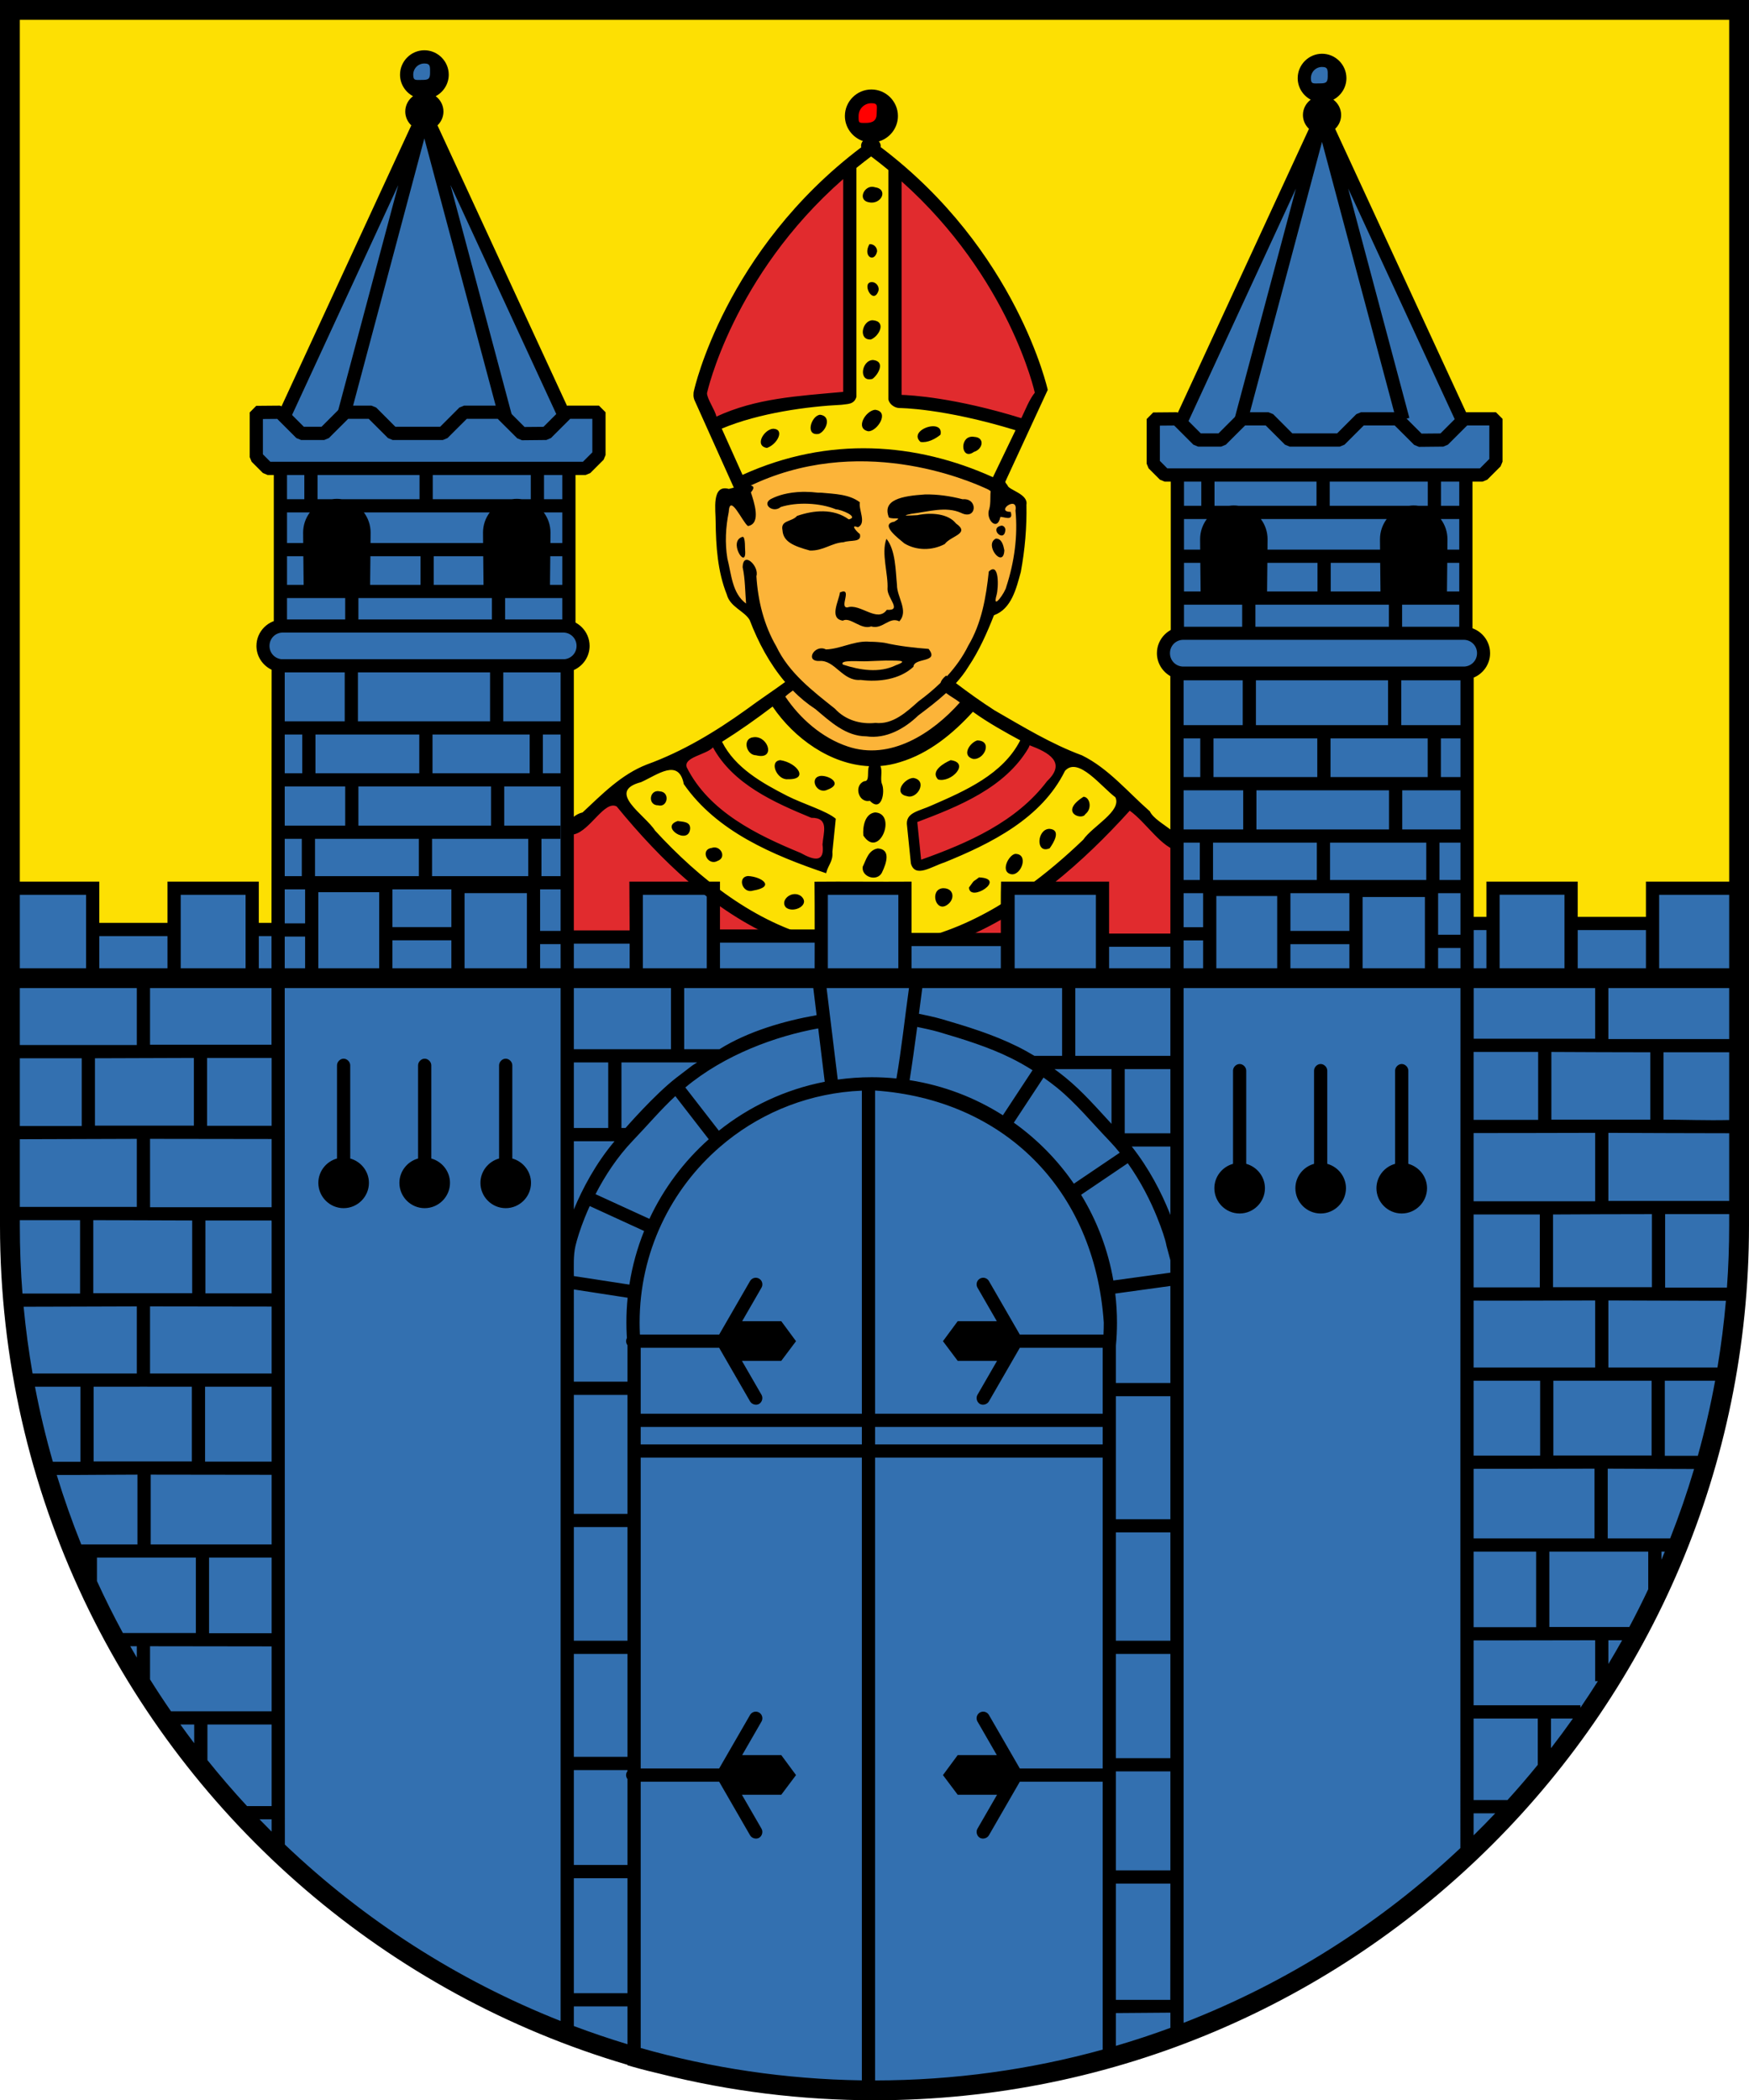 <?xml version="1.0" encoding="UTF-8" standalone="no"?>
<!-- Created with Inkscape (http://www.inkscape.org/) -->

<svg
   xmlns:dc="http://purl.org/dc/elements/1.1/"
   xmlns:cc="http://creativecommons.org/ns#"
   xmlns:rdf="http://www.w3.org/1999/02/22-rdf-syntax-ns#"
   xmlns:svg="http://www.w3.org/2000/svg"
   xmlns="http://www.w3.org/2000/svg"
   xmlns:sodipodi="http://sodipodi.sourceforge.net/DTD/sodipodi-0.dtd"
   xmlns:inkscape="http://www.inkscape.org/namespaces/inkscape"
   width="1323.562"
   height="1589"
   id="svg2"
   version="1.1"
   inkscape:version="0.48.3.1 r9886"
   sodipodi:docname="Wappen_Stolpen.svg">
  <defs
     id="defs4" />
  <sodipodi:namedview
     id="base"
     pagecolor="#ffffff"
     bordercolor="#666666"
     borderopacity="1.0"
     inkscape:pageopacity="0.0"
     inkscape:pageshadow="2"
     inkscape:zoom="0.21507171"
     inkscape:cx="-419.67711"
     inkscape:cy="885.92686"
     inkscape:document-units="px"
     inkscape:current-layer="layer5"
     showgrid="false"
     showborder="true"
     fit-margin-top="0"
     fit-margin-left="0"
     fit-margin-right="0"
     fit-margin-bottom="0"
     showguides="true"
     inkscape:guide-bbox="true"
     inkscape:window-width="1400"
     inkscape:window-height="966"
     inkscape:window-x="-8"
     inkscape:window-y="-8"
     inkscape:window-maximized="1" />
  <g
     inkscape:groupmode="layer"
     id="layer5"
     inkscape:label="Color"
     style="display:inline"
     transform="translate(-43,-35.062)">
    <path
       style="font-size:medium;font-style:normal;font-variant:normal;font-weight:normal;font-stretch:normal;text-indent:0;text-align:start;text-decoration:none;line-height:normal;letter-spacing:normal;word-spacing:normal;text-transform:none;direction:ltr;block-progression:tb;writing-mode:lr-tb;text-anchor:start;baseline-shift:baseline;color:#000000;fill:#3370b0;fill-opacity:1;fill-rule:nonzero;stroke:none;stroke-width:13.814;marker:none;visibility:visible;display:inline;overflow:visible;enable-background:accumulate;font-family:Sans;-inkscape-font-specification:Sans"
       d="m 363.381,78.459 c -17.066,0.384 -14.64,23.675 -0.452,23.887 14.023,0.209 17.518,-24.271 0.452,-23.887 z M 1043.75,80.25 c -15.553,4.492 -17.06,26.865 -1.733,25.316 13.382,-1.352 22.513,-18.209 1.733,-25.316 z m -0.219,47.086 -103.517,222.778 c -0.192,0.413 -18.135,-5.165 -21.618,4.715 -3.583,10.165 -5.324,23.548 1.345,33.882 1.987,3.079 12.576,9.22 14.168,11.491 7.434,43.128 -7.813,73.034 4.56,116.236 -25.879,5.28 -3.246,39.157 -1.235,31.224 l -3.917,195.245 -53.539,3.747 -2.523,-37.456 -68.632,-2.414 -1.352,38.498 -78.147,1.406 -1.079,-37.804 -64.765,0.741 0.816,32.881 -80.285,1.588 -3.531,-36.553 -56.212,0.277 0.914,36.148 -54.202,-0.06 1.136,-203.38 c 3.045,0.088 15.67,-11.636 12.111,-20.731 -3.115,-4.344 -6.714,-4.612 -8.074,-8.262 -2.382,-6.393 -2.392,-13.04 -1.157,-24.562 l 0.197,-93.09 c 0.013,-6.126 6.187,-4.457 8.755,-3.632 25.406,-7.03 13.013,-58.508 -14.058,-42.219 C 445.034,315.012 366.601,120.076 366.601,120.076 c 0,0 -70.832,152.999 -109.413,228.174 -28.11,-14.201 -26.177,30.654 -13.354,41.183 11.43,0.966 12.744,-0.922 10.104,10.398 -4.379,30.612 7.427,65.389 0,92.562 5.767,11.965 -2.886,15.468 -8.308,20.763 -4.646,4.538 -6.432,10.685 -0.224,21.312 6.517,0.279 8.661,1.947 8.926,4.569 l -0.835,200.211 -19.217,0.782 -1.078,-34.125 L 176.543,704.546 172.868,737 116.747,737.936 113.625,710.767 54.612,707.581 c -9.601,157.031 -16.831,312.294 40.05,476.706 81.957,232.183 302.858,409.569 549.716,428.173 277.688,28.11 554.56,-147.326 663.149,-401.765 50.302,-104.915 59.429,-221.849 55.598,-336.255 l -5.768,-167.984 -63.597,1.348 -1.97,26.994 -58.004,-1.455 -3.882,-25.997 -56.517,0.044 0.46,26.675 -22.472,-3.415 3.78,-183.882 c 38.895,-15.989 -5.607,-32.787 -2.19,-30.515 l 1.274,-121.279 c 19.254,-3.329 25.282,-28.273 15.956,-38.827 -3.78,-4.278 -11.455,-7.367 -18.944,-8.366 z"
       id="path4617"
       inkscape:connector-curvature="0"
       sodipodi:nodetypes="zszcsccssscccccccccccccccccccscscccccccscccccccccccccccccccccccccscc" />
    <path
       style="fill:#0000ff;fill-opacity:1;stroke:#0000ff;stroke-width:13.814;stroke-linecap:round;stroke-linejoin:round;stroke-miterlimit:4;stroke-dasharray:none"
       d=""
       id="path4827"
       inkscape:connector-curvature="0" />
    <path
       style="fill:#0000ff;fill-opacity:1;stroke:#0000ff;stroke-width:13.814;stroke-linecap:round;stroke-linejoin:round;stroke-miterlimit:4;stroke-dasharray:none"
       d=""
       id="path4829"
       inkscape:connector-curvature="0" />
    <path
       style="fill:#0000ff;fill-opacity:1;stroke:#0000ff;stroke-width:6.907;stroke-linecap:round;stroke-linejoin:round;stroke-miterlimit:4;stroke-dasharray:none"
       d=""
       id="path5023"
       inkscape:connector-curvature="0" />
    <path
       style="fill:#0000ff;fill-opacity:1;stroke:#0000ff;stroke-width:6.907;stroke-linecap:round;stroke-linejoin:round;stroke-miterlimit:4;stroke-dasharray:none"
       d=""
       id="path5025"
       inkscape:connector-curvature="0" />
    <path
       style="fill:#0000ff;fill-opacity:1;stroke:#0000ff;stroke-width:6.907;stroke-linecap:round;stroke-linejoin:round;stroke-miterlimit:4;stroke-dasharray:none"
       d=""
       id="path5027"
       inkscape:connector-curvature="0" />
  </g>
  <g
     inkscape:groupmode="layer"
     id="layer6"
     inkscape:label="Color2"
     style="display:inline"
     transform="translate(-43,-35.062)">
    <path
       style="font-size:medium;font-style:normal;font-variant:normal;font-weight:normal;font-stretch:normal;text-indent:0;text-align:start;text-decoration:none;line-height:normal;letter-spacing:normal;word-spacing:normal;text-transform:none;direction:ltr;block-progression:tb;writing-mode:lr-tb;text-anchor:start;baseline-shift:baseline;color:#000000;fill:#fde003;fill-opacity:1;fill-rule:nonzero;stroke:none;stroke-width:19.536;marker:none;visibility:visible;display:inline;overflow:visible;enable-background:accumulate;font-family:Sans;-inkscape-font-specification:Sans"
       d="m 1343.125,40.688 c -8.646,0.08 -18.523,2.661 -25.844,0.781 l -1258.625,0 c -17.709,3.266 -6.743,27.398 -9.75,39.469 0.296,207.89 -0.595,415.901 0.438,623.719 l 61.106,1.818 0.206,31.245 64.293,0.036 -1.32,-30.891 56.825,-0.39 2.685,32.179 22.579,-4.09 1.438,-194.531 c -22.057,-7.743 -18.59,-22.984 -2.215,-35.093 0.995,-37.381 6.228,-74.646 2.777,-111.938 -18.339,-3.57 -45.214,-49.882 2.969,-44.906 15.252,-20.201 22.094,-46.917 34.375,-69.406 22.247,-50.404 48.91,-99.597 66.156,-151.656 -0.487,-5.272 0.719,-10.65 -1.912,-19.688 -1.379,-4.738 -7.486,-13.291 -7.527,-17.308 -0.104,-10.18 21.59,-11.249 23.179,-3.308 1.589,7.941 -6.198,12.55 -8.256,18.75 -1.776,5.349 2.16,12.338 2.912,18.257 3.629,28.581 21.061,58.46 30.667,83.454 22.492,46.322 41.84,94.838 66,140.031 9.421,-3.172 28.013,-5.972 28.217,2.258 l 0.78,31.436 c 0.167,6.722 -11.317,9.058 -21.256,10.269 l 0.792,120.76 c 23.072,15.826 6.21,20.265 -1.773,27.634 l -0.818,118.397 c 14.373,-2.473 28.891,-14.036 40.494,-23.378 -0.862,3.804 0.314,8.017 4.812,12.438 35.198,33.547 86.114,101.357 137.062,96.469 4.986,1.22 11.432,-1.665 10.219,-7.656 l 0,-28.125 63.156,0 c 0.322,11.48 -0.637,23.123 0.469,34.5 3.019,6.05 10.885,2.856 16.188,3.656 21.544,-0.009 40.04,-12.551 58.625,-21.938 4.198,-4.222 1.435,-10.91 2.219,-16.219 7.45,-0.638 15.456,1.305 22.562,-1.031 22.343,-17.769 44.243,-36.563 62.781,-58.281 1.199,-3.071 1.428,-5.891 0.969,-8.5 8.073,6.702 15.677,14.036 22.625,22.312 4.99,12.121 25.02,10.001 22.438,-4.312 -0.534,-37.74 2.367,-76.008 -0.125,-113.438 -24.764,-13.33 -9.168,-23.854 1.062,-33.906 -1.41,-38.236 3.586,-77.541 -3.844,-114.906 -21.11,-4.731 -35.346,-52.045 5.281,-42.156 20.155,-34.608 34.419,-73.461 52.406,-109.625 17.563,-42.692 45.652,-84.668 49.75,-129.844 -7.546,-11.185 -14.13,-33.23 8.652,-29.581 -1.147,3.22 3.158,4.313 3.252,12.436 0.097,8.486 -5.483,16.271 -5.646,19.957 -1.313,29.874 11.415,52.236 25.836,79.594 25.244,52.134 47.096,106.587 73.969,157.625 35.371,-7.29 27.568,13.84 23.655,35.401 -6.011,2.03 -14.677,5.067 -17.96,8.865 l -0.664,119.202 c 34.68,15.573 6.176,21.275 3.899,33.751 l -3.65,181.058 19.185,1.918 2.817,-25.946 56.037,-0.153 -0.662,23.715 62.576,3.377 1.209,-24.117 63.385,-2.133 c 5.516,-204.646 2.898,-471.116 2.049,-660.659 -3.467,-6.26 -9.462,-7.718 -16.188,-7.656 z m -640.812,71.094 c 19.307,10.776 8.068,22.755 -1.41,23.588 -17.49,-4.953 -16.467,-22.818 1.41,-23.588 z m -20.531,56.625 c 0.106,3.344 0.428,6.74 0.094,9.875 l 0,153.281 c -25.637,3.776 -51.68,5.819 -76.625,13.344 -6.175,1.239 -14.601,4.117 -19.375,8.938 -8.449,-19.129 -14.02,-38.452 3.562,-57.719 19.355,-48.072 54.561,-94.168 92.344,-127.719 z m 43.062,1.531 c 46.75,43.937 85.015,98.126 101.531,160.656 -2.974,8.076 -6.986,15.973 -11.125,23.844 -6.428,-6.603 -19.804,-5.886 -28.062,-9.188 -20.191,-4.913 -40.811,-7.512 -61.219,-11.25 -1.966,-46.955 -0.829,-93.979 -1.125,-140.969 -0.127,-7.685 0.135,-15.409 0,-23.094 z m 1.375,166.906 c 0.795,0.284 -0.361,2.846 0,0 z m -29.562,46.719 c 26.373,0.052 52.777,4.838 77.531,14 6.617,2.722 15.189,5.862 21.875,4.281 -0.102,0.7 -0.202,1.42 -0.281,2.125 29.387,16.266 10.74,57.584 3.156,82.594 -13.612,19.044 -58.142,63.018 -23.125,83.188 -0.367,0.296 -0.74,0.643 -1.094,1.062 -48.195,49.266 -100.781,51.149 -143.562,-4.75 -0.334,-0.29 -0.704,-0.511 -1.094,-0.719 5.869,-7.937 8.927,-17.02 7.688,-27.75 -21.793,-37.212 -60.023,-82.786 -38.812,-125.25 1.398,-3.546 2.14,-7.107 2.344,-10.688 5.498,2.443 12.465,-1.795 18.031,-3.688 24.638,-9.786 50.971,-14.458 77.344,-14.406 z M 818.625,594.344 c 10.647,5.771 21.335,11.469 31.781,17.5 -4.05,4.469 -8.968,12.375 -16.812,20.312 -22.573,27.401 -56.42,42.162 -88.812,54.562 -13.506,5.386 -7.138,-23.413 -10.062,-31.5 28.957,-16.461 66.785,-28.322 84.594,-56.438 0.038,-1.648 -0.204,-3.111 -0.688,-4.438 z M 585.438,596.875 c -0.151,2.158 0.587,4.562 2.625,7.312 18.163,26.747 50.136,38.279 78.5,50.906 5.477,7.217 2.013,28.46 -3.531,33.281 -32.389,-11.869 -65.562,-25.929 -88.938,-52.312 -6.047,-9.316 -13.636,-20.706 -23.469,-22.906 11.04,-5.372 23.172,-10.629 34.812,-16.281 z"
       id="path4525"
       inkscape:connector-curvature="0"
       sodipodi:nodetypes="ccccccccccccccccccsszssccssccccccccccccccccccccccccccsscccccccccccccccsccccccccccccscccccscccccccccccccscccccccccccccccc" />
    <path
       style="font-size:medium;font-style:normal;font-variant:normal;font-weight:normal;font-stretch:normal;text-indent:0;text-align:start;text-decoration:none;line-height:normal;letter-spacing:normal;word-spacing:normal;text-transform:none;direction:ltr;block-progression:tb;writing-mode:lr-tb;text-anchor:start;baseline-shift:baseline;color:#000000;fill:#e12b2e;fill-opacity:1;fill-rule:nonzero;stroke:none;stroke-width:13.814;marker:none;visibility:visible;display:inline;overflow:visible;enable-background:accumulate;font-family:Sans;-inkscape-font-specification:Sans"
       d="m 726.469,166.969 c -15.848,17.031 -2.309,50.117 -6.908,73.288 -0.139,31.821 -0.352,63.648 0.471,95.462 22.758,9.533 51.602,7.814 76.031,17.061 36.997,15.981 40.939,-35.073 24.172,-56.423 C 799.607,247.492 768.541,203.081 729.156,167.5 z m -47.781,0.375 c -33.205,22.554 -55.529,57.679 -76.332,91.296 -13.339,25.03 -28.141,51.829 -28.896,80.668 13.202,34.017 48.554,-3.093 73.614,2.182 21.891,-0.223 49.91,-2.933 40.613,-31.802 -0.758,-45.759 1.78,-91.765 -1.688,-137.363 -1.209,-2.841 -4.074,-5.205 -7.312,-4.981 z m 143.938,425.938 c -20.057,21.477 -26.826,40.262 -74.841,54.476 -27.496,9.218 -18.55,58.383 13.965,35.524 30.773,-15.036 65.588,-30.887 82.635,-62.319 6.728,-14.655 -9.645,-25.177 -21.758,-27.68 z m -240.562,1.656 c -27.934,3.514 -28.432,30.329 -8.181,44.692 23.211,25.007 55.287,39.105 86.931,50.183 11.927,-8.921 16.753,-25.366 10.17,-31.531 -9.203,-8.618 -21.883,-12.642 -38.93,-22.691 -20.919,-8.14 -34.928,-27.297 -49.99,-40.653 z m -75.594,43.781 c -25.375,9.308 -43.173,34.147 -35.483,61.417 1.448,16.54 -9.107,52.431 19.521,44.727 18.303,2.405 43.991,2.641 35.559,-23.947 -11.627,-28.411 61.187,1.355 34.555,-30.122 -18.758,-15.701 -32.418,-37.473 -52.024,-51.686 l -1.465,-0.268 z m 392,4.094 c -18.415,11.661 -31.353,30.775 -48.753,44.246 -19.061,9.678 -9.753,27.059 10.149,21.061 33.321,-10.773 -2.034,51.03 34.584,39.749 22.306,2.61 50.741,2.083 40.308,-29.235 3.397,-27.744 0.933,-53.543 -25.857,-68.361 -3.715,-1.719 -5.716,-7.768 -10.431,-7.46 z M 588.062,714.906 c -11.323,1.96 -5.368,16.845 -6.612,24.654 3.404,9.827 16.39,3.96 24.049,5.492 6.195,1.369 17.414,-0.322 14.805,-9.171 -7.218,-9.05 -19.745,-12.976 -28.9,-20.198 -1.025,-0.534 -2.186,-0.804 -3.341,-0.776 z M 799.031,725.75 c -6.691,2.391 -16.6,5.357 -19.403,12.734 -0.57,11.465 15.716,8.123 22.153,6.672 7.072,-3.763 6.677,-19.045 -2.75,-19.406 z m 2.25,13.406 c 0.527,-0.036 -1.579,0.641 0,0 z"
       id="path4570"
       inkscape:connector-curvature="0"
       sodipodi:nodetypes="ccccccccccccccccccccccsccccccccccccccccccccccccccccc" />
    <path
       style="fill:#e12b2e;fill-opacity:1;stroke:#ff0000;stroke-width:13.814;stroke-linecap:round;stroke-linejoin:round;stroke-miterlimit:4;stroke-dasharray:none;display:inline"
       d="m 693.855,126.135 c -2.69,-4.352 4.95,-13.685 9.708,-11.859 3.184,1.222 2.744,10.105 -0.589,11.889 -3.45,1.846 -7.968,1.831 -9.118,-0.03 z"
       id="path4609"
       inkscape:connector-curvature="0" />
    <path
       style="font-size:medium;font-style:normal;font-variant:normal;font-weight:normal;font-stretch:normal;text-indent:0;text-align:start;text-decoration:none;line-height:normal;letter-spacing:normal;word-spacing:normal;text-transform:none;direction:ltr;block-progression:tb;writing-mode:lr-tb;text-anchor:start;baseline-shift:baseline;color:#000000;fill:#fcb439;fill-opacity:1;fill-rule:nonzero;stroke:none;stroke-width:19.536;marker:none;visibility:visible;display:inline;overflow:visible;enable-background:accumulate;font-family:Sans;-inkscape-font-specification:Sans"
       d="m 607.405,395.26 c -9.035,3.456 2.797,23.65 -9.728,14.361 -14.657,-0.068 -12.248,18.933 -11.531,28.96 0.855,17.814 0.731,37.724 12.023,52.511 5.952,2.471 15.833,0.252 13.662,10.22 5.838,19.342 16.117,37.356 29.95,52.095 -14.244,2.096 -7.805,18.566 0.363,24.198 15.743,16.835 36.852,32.472 61.129,30.365 23.39,1.293 43.163,-13.467 60.664,-27.078 9.813,-4.749 15.767,-18.851 2.635,-23.717 -8.797,-3.861 6.627,-10.856 8.027,-16.773 8.771,-12.603 16.173,-26.761 18.236,-42.088 1.557,-9.492 11.797,-3.36 12.435,-15.296 4.456,-18.487 16.045,-37.421 12.055,-56.595 -0.693,-10.24 -9.293,-13.78 -17.396,-15.779 2.745,-11.093 -9.143,-15.077 -17.4,-17.894 -55.432,-18.308 -122.525,-23.103 -175.126,2.51 z m -14.187,64.459 0.347,0.412 z"
       id="path4539"
       inkscape:connector-curvature="0"
       sodipodi:nodetypes="cccccccccccccccccccc" />
  </g>
  <g
     inkscape:label="Vector"
     inkscape:groupmode="layer"
     id="layer1"
     transform="translate(307,259.576)"
     style="display:inline">
    <g
       id="g5348">
      <path
         style="font-size:medium;font-style:normal;font-variant:normal;font-weight:normal;font-stretch:normal;text-indent:0;text-align:start;text-decoration:none;line-height:normal;letter-spacing:normal;word-spacing:normal;text-transform:none;direction:ltr;block-progression:tb;writing-mode:lr-tb;text-anchor:start;baseline-shift:baseline;color:#000000;fill:#000000;fill-opacity:1;stroke:none;stroke-width:15;marker:none;visibility:visible;display:inline;overflow:visible;enable-background:accumulate;font-family:Sans;-inkscape-font-specification:Sans"
         d="m 43,35.062 0,7.5 0,919.719 0,0.031 c 0.005,101.18 22.75,197.079 63.375,282.844 l 0,0.344 0.156,0 c 80.061,168.77 229.43,298.268 411.312,351.75 l 0,0.344 3.594,1.031 c 0,0 7.936,2.359 21.688,5.562 0.052,0.013 0.105,0.018 0.156,0.031 0.059,0.014 0.128,0.05 0.188,0.062 51.632,12.939 105.677,19.781 161.312,19.781 365.395,0 661.764,-296.359 661.781,-661.75 l 0,-0.031 0,-919.719 0,-7.5 -7.5,0 -1308.562,0 -7.5,0 z m 15,15 1293.562,0 0,652.005 c -21,0 -42,0 -63,0 0,8.583 0,18.099 0,26.682 l -51.625,0 c 0,-8.917 0,-17.766 0,-26.682 -23.826,0 -48.595,0 -69.094,0 0,8.917 0,17.766 0,26.682 l -9.625,0 0,-181.031 c 7.252,-3.013 12.406,-10.169 12.406,-18.469 0,-10.986 -9.014,-20 -20,-20 l -212.125,0 c -10.986,0 -20,9.014 -20,20 0,7.408 4.118,13.888 10.156,17.344 0.062,67.477 0.031,126.651 0.031,194.781 l -46.375,0 0,-39.307 -81.75,0 c -0.336,9.401 -0.185,30.003 -0.188,38.807 l -67.562,0 0,-38.807 c -25.339,0.198 -51.65,-0.178 -73.438,0.062 0.122,9.562 0.132,26.589 0.125,36.151 l -58.588,0 -13.068,0 0,-36.214 -68.562,0 0.188,36.932 -42.219,0 0,-197 c 7,-3.124 11.938,-10.134 11.938,-18.25 0,-10.986 -9.014,-20 -20,-20 l -212.125,0 c -10.986,0 -20,9.014 -20,20 0,7.943 4.737,14.812 11.5,18.031 l -0.094,191.5 -9.625,0 0,-31.214 -69.094,0 0,31.214 -51.625,0 0,-31.214 -60.125,0 z m 199.062,463.562 212.125,0 c 5.654,0 10.125,4.471 10.125,10.125 0,5.226 -3.832,9.423 -8.875,10.031 l -214.625,0 c -5.043,-0.609 -8.875,-4.805 -8.875,-10.031 0,-5.654 4.471,-10.125 10.125,-10.125 z m 681.438,5.5 212.125,0 c 5.654,0 10.125,4.471 10.125,10.125 0,5.654 -4.471,10.125 -10.125,10.125 l -212.125,0 c -5.654,0 -10.125,-4.471 -10.125,-10.125 0,-5.654 4.471,-10.125 10.125,-10.125 z m -680.031,24.656 208.781,0 c -0.076,74.641 0,149.536 0,223.875 l -208.781,0 z m 680.219,6 209.531,0 0,217.875 -209.531,0 z M 1177.844,712 l 49.094,0 0,55.094 0,0.562 -49.094,0 z m 120.719,0.068 53,0 0,55.589 -53,0 z m -1118.812,0 49.094,0 0,55.589 -49.094,0 z m -121.75,0 50.125,0 0,55.589 -50.125,0 z m 611.469,0 53.344,0 0,55.589 -53.344,0 z m -140,0 48.375,0 0,55.589 -48.375,0 z m 281.375,0 61.469,0 0,55.589 -61.469,0 z m 347.375,26.682 9.625,0 0,28.906 -9.625,0 z m 78.719,0 51.625,0 0,28.906 -51.625,0 0,-0.562 z m -1118.812,4.531 51.625,0 0,24.375 -51.625,0 z m 120.719,0 9.625,0 0,24.375 -9.625,0 z m 349,5 71.656,0 c -0.014,6.458 -0.031,12.916 -0.031,19.375 l -71.625,0 0,-19.375 z M 477.25,749 l 42.219,0 0,18.656 -42.219,0 z m 255.562,1.875 67.562,0 0,16.781 -67.562,0 z m 149.5,0.5 46.375,0 0,16.281 -46.375,0 z M 58,782.656 l 88.531,0 0,43.062 -88.531,0 z m 98.531,0 91.938,0 0,42.812 -91.938,0 z m 101.938,0 208.781,0 0,781.438 c -78.168,-30.865 -148.89,-76.507 -208.688,-133.5 -0.002,-215.979 -0.057,-431.958 -0.094,-647.938 z m 218.781,0 73.531,0 0,46.219 -73.531,0 z m 83.531,0 97.688,0 2.5,20.469 c -24.017,4.198 -51.731,12.103 -73.531,25.75 l -26.656,0 z m 107.75,0 62.344,0 c -3.286,23.46 -5.658,46.25 -9.5,68.344 -6.157,-0.617 -12.4,-0.938 -18.719,-0.938 -8.718,0 -17.288,0.616 -25.688,1.781 z m 72.406,0 105.812,0 0,51.25 -20.906,0 c -4.262,-2.546 -8.619,-4.955 -13.062,-7.156 -18.354,-9.092 -37.892,-15.031 -57.062,-20.656 -5.1,-1.497 -13.441,-3.25 -17.312,-4.031 1.239,-9.418 2.063,-15.751 2.531,-19.406 z m 115.812,0 71.938,0 0,51.25 -71.938,0 z m 81.938,0 209.531,0 c -0.091,215.964 -0.063,447.898 -0.063,650.594 -60.122,56.62 -131.094,101.851 -209.469,132.25 l 0,-782.844 z m 219.531,0 91.937,0 0,38.281 -91.937,0 z m 101.937,0 91.406,0 0,38.531 -91.406,0 z m -523.062,29.375 c 3.351,0.683 11.243,2.315 15.812,3.656 19.093,5.603 38.059,11.422 55.438,20.031 5.482,2.716 10.829,5.757 16.031,9.031 l -22.438,34.094 c -21.042,-13.354 -44.956,-22.579 -70.594,-26.562 1.997,-12.469 3.844,-25.939 5.406,-37.562 0.134,-0.995 0.212,-1.7 0.344,-2.688 z M 662.188,813.125 667.125,853.5 C 637.242,859.301 609.913,872.247 587,890.531 L 561.625,857.812 c 29.713,-24.852 68.588,-38.896 100.562,-44.688 z m 495.969,17.812 48.844,0 0,51.375 -48.844,0 z m 58.844,0 c 25.139,0.118 49.536,0.25 74.844,0.25 l 0,50.969 -74.844,0 z m 84.844,0.25 49.719,0 0,51.25 c -17.047,0.396 -34.076,-0.281 -49.719,-0.281 z m -1112.125,4.281 0,51.219 -74.875,0 0,-50.969 z m 10,0 48.844,0 0,51.344 -48.844,0 z M 58,835.719 l 46.844,0 0,51.25 -46.844,0 z m 244.969,0.312 c -2.618,0.033 -4.97,2.445 -4.938,5.062 l 0,70.469 c -8.102,2.228 -14.125,9.659 -14.125,18.438 0,10.513 8.612,19.125 19.125,19.125 10.513,0 19.156,-8.612 19.156,-19.125 0,-8.778 -6.047,-16.21 -14.156,-18.438 l 0,-70.469 c 0.033,-2.66 -2.403,-5.096 -5.062,-5.062 z m 61.344,0 c -2.618,0.033 -4.97,2.445 -4.938,5.062 l 0,70.469 c -8.102,2.228 -14.125,9.659 -14.125,18.438 0,10.513 8.612,19.125 19.125,19.125 10.513,0 19.156,-8.612 19.156,-19.125 0,-8.778 -6.047,-16.21 -14.156,-18.438 l 0,-70.469 c 0.033,-2.66 -2.403,-5.096 -5.062,-5.062 z m 61.312,0 c -2.618,0.033 -4.97,2.445 -4.938,5.062 l 0,70.469 c -8.102,2.228 -14.125,9.659 -14.125,18.438 0,10.513 8.612,19.125 19.125,19.125 10.513,0 19.156,-8.612 19.156,-19.125 0,-8.778 -6.047,-16.21 -14.156,-18.438 l 0,-70.469 c 0.033,-2.66 -2.403,-5.096 -5.062,-5.062 z m 51.625,2.844 26.031,0 0,49.594 -26.031,0 z m 36.031,0 57.281,0 c -5.363,3.557 1.058,-1.36 -15.531,11.406 -16.589,12.766 -38.656,38.188 -38.656,38.188 l -3.094,0 z m 467.75,1.188 c -2.618,0.033 -4.97,2.445 -4.938,5.062 l 0,70.469 c -8.102,2.228 -14.125,9.659 -14.125,18.438 0,10.513 8.612,19.125 19.125,19.125 10.513,0 19.156,-8.612 19.156,-19.125 0,-8.778 -6.047,-16.21 -14.156,-18.438 l 0,-70.469 c 0.033,-2.66 -2.403,-5.096 -5.062,-5.062 z m 61.313,0 c -2.618,0.033 -4.97,2.445 -4.938,5.062 l 0,70.469 c -8.102,2.228 -14.125,9.659 -14.125,18.438 0,10.513 8.613,19.125 19.125,19.125 10.513,0 19.156,-8.612 19.156,-19.125 0,-8.778 -6.047,-16.21 -14.156,-18.438 l 0,-70.469 c 0.033,-2.66 -2.403,-5.096 -5.062,-5.062 z m 61.344,0 c -2.618,0.033 -4.97,2.445 -4.938,5.062 l 0,70.469 c -8.102,2.228 -14.125,9.659 -14.125,18.438 0,10.513 8.612,19.125 19.125,19.125 10.513,0 19.156,-8.612 19.156,-19.125 0,-8.778 -6.047,-16.21 -14.156,-18.438 l 0,-70.469 c 0.033,-2.66 -2.403,-5.096 -5.062,-5.062 z m -262.719,3.844 43.156,0 0,41.438 C 873.132,873.482 862.299,860.876 849.219,850.25 c -2.694,-2.188 -5.441,-4.293 -8.25,-6.344 z m 53.156,0 34.562,0 0,48.594 -34.562,0 z m -61.438,6.406 c 3.499,2.472 6.934,5.025 10.25,7.719 14.121,11.472 26.039,26.063 39.312,39.875 2.861,2.977 5.558,6.08 8.125,9.25 L 855.656,930.625 c -12.337,-17.923 -27.727,-33.567 -45.438,-46.188 z m -127.469,9.812 c 96.259,6.622 166.115,73.681 173.062,175.562 0,5.722 -0.249,11.376 -0.781,16.938 l -0.031,0.219 0,0.25 0,51.562 -172.25,0 0,-244.531 z m -10,0.094 0,244.438 -167.375,0 0,-51.906 0,-0.219 -0.031,-0.25 c -0.513,-5.472 -0.781,-11.005 -0.781,-16.594 0,-53.288 23.673,-100.99 61.094,-133.188 l 4.969,-4.125 c 28.218,-22.535 63.568,-36.551 102.125,-38.156 z M 554.062,864.344 579.344,897 c -18.781,16.712 -34.132,37.18 -44.906,60.219 l -40.781,-18.688 c 6.987,-13.577 16.357,-28.12 28.344,-40.594 10.939,-11.383 20.966,-23.327 32.062,-33.594 z m 696.094,27.812 0,51.75 -92,0 0,-51.594 c 30.853,0.068 61.222,-0.156 92,-0.156 z m 10,0 c 30.64,0.101 60.476,0.281 91.406,0.281 l 0,51.219 -91.406,0 z m -1113.625,4.531 0,51.5 -88.531,0 0,-51.219 z m 10,0 92.031,0.125 0,51.625 -92,0 -0.031,-51.75 z m 320.719,1.781 30.812,0 C 493.77,915.422 483.773,934.399 477.25,950.125 z m 422.219,4.031 29.219,0 0,51.781 c -0.247,-0.632 -0.491,-1.261 -0.75,-1.906 -6.001,-14.936 -15.251,-33.157 -28.469,-49.875 z m -3.031,12.625 c 9.938,13.943 17.268,28.645 22.219,40.969 3.533,8.795 6.14,16.344 7.094,21.5 l 2.938,10.938 -0.031,0.062 0.031,0.031 0,9.312 -43.156,5.906 C 881.478,980.439 873.075,958.531 861.125,939 z m -407.156,32.406 41.156,18.875 c -5.19,12.874 -8.961,26.449 -11.156,40.563 L 477.25,1000.5 c 0.024,-7.733 -0.464,-15.33 1.25,-22.875 1.221,-5.099 3.56,-12.705 7.094,-21.5 1.106,-2.753 2.342,-5.638 3.688,-8.594 z m 803.813,6.125 0,55.281 -74.844,0 0,-55.031 c 25.003,-0.131 49.778,-0.25 74.844,-0.25 z m 10,0 48.469,0 0,8.625 0,0.031 c -7e-4,15.761 -0.579,31.396 -1.688,46.875 l -46.781,0 0,-55.531 z m -144.938,0.25 50.094,0 0,55.156 -50.094,0 z M 58,958.188 l 45.594,0 0,55.531 -43.594,0 c -1.333,-16.957 -1.999,-34.107 -2,-51.406 l 0,-0.031 0,-4.094 z m 55.594,0 74.844,0.25 0,55.031 -74.844,0 z m 84.844,0.25 49.969,0 0.156,0.469 0,54.688 -50.125,0 z m 730.25,49.562 0,73.406 -41.219,0 0,-28.312 c 0.534,-5.745 0.812,-11.542 0.812,-17.406 0,-7.425 -0.463,-14.74 -1.312,-21.938 z m -451.438,2.625 40.719,6.281 c -0.622,6.177 -0.938,12.442 -0.938,18.781 0,5.762 0.3,11.45 0.812,17.062 l 0,27.656 -40.594,0 z m 772.906,8.312 0,50.75 -92,0 0,-50.625 c 32.848,0.132 59.074,-0.125 92,-0.125 z m 10,0 c 29.846,0.068 58.855,0.25 88.938,0.25 -1.484,17.039 -3.628,33.866 -6.406,50.5 l -82.531,0 z m -1113.625,4.531 0,50.75 -78.875,0 c -2.899,-16.628 -5.178,-33.462 -6.781,-50.5 29.313,0.027 56.758,-0.25 85.656,-0.25 z m 10,0 c 30.758,0.033 61.205,0.125 92.031,0.125 l 0,50.625 -92.031,0 z m 1001.625,56.219 50.344,0 0,56.656 -50.344,0 z m 60.344,0 74.344,0 0,56.531 -74.344,0 z m 84.344,0 38.094,0 c -3.526,19.242 -7.908,38.175 -13.094,56.781 l -25,0 z m -1151.156,4.5 c 12.431,0.01 24.647,0.031 36.5,0.031 l 0,56.531 -74.344,0 0,-56.531 c 12.766,-0.034 25.413,-0.04 37.844,-0.031 z m -82.219,0.031 34.375,0 0,56.781 L 83,1141 c -5.334,-18.6 -9.862,-37.536 -13.531,-56.781 z m 128.719,0 50.375,0 0,56.656 -50.375,0 z m 279.062,6.187 40.594,0 0,90 -40.594,0 z m 410.219,1 41.219,0 0,93.031 -41.219,0 z m -359.625,23.25 167.375,0 0,13.219 -167.375,0 z m 177.375,0 172.25,0 0,13.219 -172.25,0 z m -177.375,23.219 167.375,0 0,471.125 c -57.97,-0.841 -114.066,-9.338 -167.375,-24.469 z m 177.375,0 172.25,0 0,447.875 c -54.837,15.147 -112.593,23.273 -172.25,23.312 z m 544.437,8.344 0,52.75 -91.5,0 0,-52.625 c 30.649,0.066 60.923,-0.125 91.5,-0.125 z m 10,0 c 22.066,0.058 43.221,0.25 65.344,0.25 -5.286,17.835 -11.347,35.345 -18.094,52.5 l -47.25,0 z m -1112.625,4.531 0,52.75 -42.562,0 c -6.893,-17.148 -13.101,-34.661 -18.531,-52.5 20.677,0.054 40.41,-0.25 61.094,-0.25 z m 10,0 c 30.587,0.035 60.872,0.125 91.531,0.125 l 0,52.625 -91.531,0 z m 320.219,39.656 40.594,0 0,85.969 -40.594,0 z m 410.219,4.031 41.219,0 0,81.938 -41.219,0 z m 270.687,14.531 47.313,0 0,57.187 -47.313,0 z m 57.313,0 74.844,0 0,28.469 c -4.546,9.661 -9.341,19.202 -14.344,28.594 l -60.5,0 z m 84.844,0 2.562,0 c -0.849,2.057 -1.693,4.11 -2.562,6.156 z M 116.375,1213.5 l 74.844,0 0,57.062 -55.219,0 c -6.972,-12.841 -13.516,-25.965 -19.625,-39.312 z m 84.844,0 47.344,0 0,57.188 -47.344,0 z m 1048.937,62.531 0,30.969 2.031,0 c -4.274,6.775 -8.672,13.46 -13.188,20.062 l 0,-1.812 -80.844,0 0,-49.094 c 30.815,0.045 61.234,-0.125 92,-0.125 z m 10,0 10.406,0 c -3.365,6.058 -6.852,12.033 -10.406,17.969 z m -1118.594,4.531 4.969,0 0,8.594 c -1.673,-2.852 -3.338,-5.714 -4.969,-8.594 z m 14.969,0 c 30.777,0.021 61.206,0.125 92.031,0.125 l 0,49.094 -76.156,0 c -5.47,-7.91 -10.754,-15.964 -15.875,-24.125 z m 320.719,5.812 40.594,0 0,77.875 -40.594,0 z m 410.219,0 41.219,0 0,78.875 -41.219,0 z m 270.687,48.875 48.563,0 0,35.031 c -7.411,9.108 -15.051,18.001 -22.938,26.688 l -25.625,0 z m 58.563,0 16.594,0 c -5.372,7.601 -10.909,15.084 -16.594,22.438 z m -1037.219,4.531 10.469,0 0,14.188 c -3.559,-4.671 -7.035,-9.418 -10.469,-14.188 z m 20.469,0 48.594,0 0,61.719 -18.625,0 c -10.396,-11.234 -20.383,-22.831 -29.969,-34.781 z M 477.25,1374.25 l 40.594,0 0,71.812 -40.594,0 z m 410.219,1 41.219,0 0,74.875 -41.219,0 z m 270.687,31.719 16.375,0 c -5.354,5.655 -10.82,11.197 -16.375,16.656 z m -918.781,4.531 9.188,0 0,9.312 c -3.092,-3.076 -6.158,-6.175 -9.188,-9.312 z m 237.875,44.562 40.594,0 0,87 -40.594,0 z m 410.219,4.062 41.219,0 -0.062,87.969 -41.156,0 z m -410.219,92.938 40.594,0 0,28.594 c -13.733,-4.138 -27.262,-8.741 -40.594,-13.75 z m 451.438,4.719 0,11.5 c -13.536,4.993 -27.274,9.529 -41.219,13.625 l 0,-24.812 z"
         transform="translate(-350,-294.638)"
         id="rect3000"
         inkscape:connector-curvature="0"
         sodipodi:nodetypes="cccccccccccccscccccccccccccccccccsssscccccccccccccccccssssccccccccccsssccsssssssssccccccccccccccccccccccccccccccccccccccccccccccccccccccccccccccccccccccccccccccccccccccccccccccccccccccccccccccccccccccsccccccssccccccccccccccccccccccccsscccccccccccccccccccccccccccccccccccccccccccsssccccccsssccccccsssccccccccccsccccccsssccccccsssccccccsssccccccscccccccsscccccccccccccccccccsccccccccscccccccccccccccccccccccccccccsccscccccccccccccsccccccccccccccccccccccccccccccccccccccccccsccccscccccccccccccccccccccccccccccccccccccccccccccccccccccccccccccccccccccccccccccccccccccccccccccccccccccccccccccccccccccccccccccccccccccccccccccccccccccccccccccccccccccccccccccccccccccccccccccccccccccccccccccccccccccccccccccccccccccccc" />
    </g>
    <path
       style="font-size:medium;font-style:normal;font-variant:normal;font-weight:normal;font-stretch:normal;text-indent:0;text-align:start;text-decoration:none;line-height:normal;letter-spacing:normal;word-spacing:normal;text-transform:none;direction:ltr;block-progression:tb;writing-mode:lr-tb;text-anchor:start;baseline-shift:baseline;color:#000000;fill:#000000;fill-opacity:1;fill-rule:nonzero;stroke:none;stroke-width:10;marker:none;visibility:visible;display:inline;overflow:visible;enable-background:accumulate;font-family:Sans;-inkscape-font-specification:Sans"
       d="m 364.156,73.094 c -10.125,0 -18.438,8.344 -18.438,18.469 0,7.026 4.011,13.173 9.844,16.281 -3.54,2.65 -5.875,6.876 -5.875,11.594 0,4.112 1.768,7.83 4.562,10.469 l -100.656,217.875 9.062,4.188 81.719,-176.844 -46.281,173.469 9.656,2.562 56.375,-211.375 56.438,211.375 9.656,-2.562 -46.312,-173.562 81.75,176.938 9.062,-4.188 -100.656,-217.875 c 2.792,-2.638 4.531,-6.365 4.531,-10.469 0,-4.718 -2.326,-8.944 -5.875,-11.594 5.847,-3.104 9.875,-9.246 9.875,-16.281 0,-10.125 -8.312,-18.469 -18.438,-18.469 z m 0,10 c 4.721,0 4.289,2.472 4.289,7.192 0,4.721 -1.483,5.246 -6.204,5.246 -4.721,0 -6.523,0.751 -6.523,-3.97 0,-4.721 3.717,-8.469 8.438,-8.469 z"
       transform="translate(-350,-294.638)"
       id="path5856"
       inkscape:connector-curvature="0"
       sodipodi:nodetypes="sscscccccccccccccscsssssss" />
    <path
       inkscape:connector-curvature="0"
       style="font-size:medium;font-style:normal;font-variant:normal;font-weight:normal;font-stretch:normal;text-indent:0;text-align:start;text-decoration:none;line-height:normal;letter-spacing:normal;word-spacing:normal;text-transform:none;direction:ltr;block-progression:tb;writing-mode:lr-tb;text-anchor:start;baseline-shift:baseline;color:#000000;fill:#000000;fill-opacity:1;stroke:none;stroke-width:10;marker:none;visibility:visible;display:inline;overflow:visible;enable-background:accumulate;font-family:Sans;-inkscape-font-specification:Sans"
       d="m -95.235,47.317 -17.875,0.156 -4.938,5 0,33.75 1.469,3.531 8.562,8.562 3.531,1.469 4.688,0 0,115.719 10,0 0,-22.594 44.031,0 0,22.969 10,0 0,-22.969 101.031,0 0,22.219 10,0 0,-22.219 43.25,0 0,22.969 10,0 0,-116.094 7.688,0 3.531,-1.469 10.062,-10.062 1.469,-3.531 0,-32.406 -5,-5 -23.844,0 -3.531,1.438 -14.594,14.594 -14.312,0.125 -14.719,-14.719 -3.531,-1.438 -27.562,0 -3.531,1.438 -14.562,14.562 -33.875,0 -14.531,-14.562 -3.531,-1.438 -19.75,0 -3.531,1.438 -14.562,14.562 -13.375,0 -14.562,-14.562 -3.594,-1.438 z m 51.688,10 15.594,0 14.562,14.531 3.531,1.469 38,0 3.531,-1.469 14.562,-14.531 23.438,0 14.75,14.719 3.594,1.469 18.438,-0.188 3.469,-1.469 14.562,-14.531 16.781,0 0,25.344 -7.125,7.125 -236.562,0 -5.625,-5.656 0,-26.688 10.844,-0.094 14.5,14.5 3.562,1.469 17.5,0 3.531,-1.469 14.562,-14.531 z m -46.25,42.469 13.094,0 0,18.313 -13.094,0 0,-18.313 z m 23.094,0 77.188,0 0,18.313 -58.938,0 c -1.185,-0.171 -2.394,-0.281 -3.625,-0.281 -1.231,0 -2.44,0.111 -3.625,0.281 l -11,0 0,-18.313 z m 87.188,0 74.188,0 0,18.313 -7,0 c -1.185,-0.171 -2.394,-0.281 -3.625,-0.281 -1.228,0 -2.442,0.111 -3.625,0.281 l -59.938,0 0,-18.313 z m 84.188,0 13.844,0 0,18.313 -13.844,0 0,-18.313 z m -194.469,28.313 17.281,0 c -3.194,4.263 -5.094,9.547 -5.094,15.25 l 0.062,7.906 -12.25,0 0,-23.156 z m 58.156,0 95.25,0 c -3.194,4.263 -5.094,9.547 -5.094,15.25 l 0.062,7.906 -85.188,0 0.062,-7.906 c 0,-5.703 -1.9,-10.987 -5.094,-15.25 z m 136.125,0 14.031,0 0,23.156 -9,0 0.062,-7.906 c 0,-5.703 -1.9,-10.987 -5.094,-15.25 z m -194.281,33.156 12.344,0 0.219,21.656 -12.562,0 0,-21.656 z m 63.094,0 37.938,0 0,21.656 -38.156,0 0.219,-21.656 z m 47.938,0 37.438,0 0.219,21.656 -37.656,0 0,-21.656 z m 88.188,0 9.094,0 0,21.656 -9.312,0 0.219,-21.656 z"
       id="path5436" />
    <path
       inkscape:connector-curvature="0"
       style="font-size:medium;font-style:normal;font-variant:normal;font-weight:normal;font-stretch:normal;text-indent:0;text-align:start;text-decoration:none;line-height:normal;letter-spacing:normal;word-spacing:normal;text-transform:none;direction:ltr;block-progression:tb;writing-mode:lr-tb;text-anchor:start;baseline-shift:baseline;color:#000000;fill:#000000;fill-opacity:1;stroke:none;stroke-width:10;marker:none;visibility:visible;display:inline;overflow:visible;enable-background:accumulate;font-family:Sans;-inkscape-font-specification:Sans"
       d="m 583.552,52.325 -17.875,0.156 -4.938,5 0,33.75 1.469,3.531 8.562,8.563 3.531,1.469 4.688,0 0,115.719 10,0 0,-22.594 44.031,0 0,22.969 10,0 0,-22.969 101.031,0 0,22.219 10,0 0,-22.219 43.25,0 0,22.969 10,0 0,-116.094 7.688,0 3.531,-1.469 10.062,-10.063 1.469,-3.531 0,-32.406 -5,-5 -23.844,0 -3.531,1.438 -14.594,14.594 -14.312,0.125 -14.719,-14.719 -3.531,-1.438 -27.562,0 -3.531,1.438 -14.562,14.562 -33.875,0 -14.531,-14.562 -3.531,-1.438 -19.75,0 -3.531,1.438 -14.562,14.562 -13.375,0 -14.562,-14.562 -3.594,-1.438 z m 51.688,10 15.594,0 14.562,14.531 3.531,1.469 38,0 3.531,-1.469 14.562,-14.531 23.438,0 14.75,14.719 3.594,1.469 18.438,-0.188 3.469,-1.469 14.562,-14.531 16.781,0 0,25.344 -7.125,7.125 -236.562,0 -5.625,-5.656 0,-26.688 10.844,-0.094 14.5,14.5 3.562,1.469 17.5,0 3.531,-1.469 14.562,-14.531 z m -46.25,42.469 13.094,0 0,18.312 -13.094,0 0,-18.312 z m 23.094,0 77.188,0 0,18.312 -58.938,0 c -1.185,-0.171 -2.394,-0.281 -3.625,-0.281 -1.231,0 -2.44,0.111 -3.625,0.281 l -11,0 0,-18.312 z m 87.188,0 74.188,0 0,18.312 -7,0 c -1.185,-0.171 -2.394,-0.281 -3.625,-0.281 -1.228,0 -2.442,0.111 -3.625,0.281 l -59.938,0 0,-18.312 z m 84.188,0 13.844,0 0,18.312 -13.844,0 0,-18.312 z m -194.469,28.312 17.281,0 c -3.194,4.263 -5.094,9.547 -5.094,15.25 l 0.062,7.906 -12.25,0 0,-23.156 z m 58.156,0 95.25,0 c -3.194,4.263 -5.094,9.547 -5.094,15.25 l 0.062,7.906 -85.188,0 0.062,-7.906 c 0,-5.703 -1.9,-10.987 -5.094,-15.25 z m 136.125,0 14.031,0 0,23.156 -9,0 0.062,-7.906 c 0,-5.703 -1.9,-10.987 -5.094,-15.25 z m -194.281,33.156 12.344,0 0.219,21.656 -12.562,0 0,-21.656 z m 63.094,0 37.938,0 0,21.656 -38.156,0 0.219,-21.656 z m 47.938,0 37.438,0 0.219,21.656 -37.656,0 0,-21.656 z m 88.188,0 9.094,0 0,21.656 -9.312,0 0.219,-21.656 z"
       id="path5436-6" />
    <path
       inkscape:connector-curvature="0"
       style="font-size:medium;font-style:normal;font-variant:normal;font-weight:normal;font-stretch:normal;text-indent:0;text-align:start;text-decoration:none;line-height:normal;letter-spacing:normal;word-spacing:normal;text-transform:none;direction:ltr;block-progression:tb;writing-mode:lr-tb;text-anchor:start;baseline-shift:baseline;color:#000000;fill:#000000;fill-opacity:1;stroke:none;stroke-width:10;marker:none;visibility:visible;display:inline;overflow:visible;enable-background:accumulate;font-family:Sans;-inkscape-font-specification:Sans"
       d="m -46.141,243.661 0,42.5 -47.844,0 0,10 15.719,0 0,29.281 -16.781,0 0,10 49.281,0 0,29.625 -49.656,0 0,10 16.812,0 0,28.219 -15.625,0 0,10 18.125,0 0,25.719 -21.812,0 0,10 21.812,0 0,30.719 10,0 0,-64.281 46.062,0 0,64.625 10,0 0,-28.219 44.625,0 0,28.594 10,0 0,-64.281 47.156,0 0,65.344 10,0 0,-26.781 19.625,0 0,-10 -19.625,0 0,-31.438 23.469,0 0,-10 -22.438,0 0,-28.219 14.312,0 0,-10 -42.5,0 0,-29.625 46.781,0 0,-10 -17.531,0 0,-29.281 17.188,0 0,-10 -47.156,0 0,-42.5 -10,0 0,42.5 -100,0 0,-42.5 -10,0 z m -22.125,52.5 78.563,0 0,29.281 -78.563,0 0,-29.281 z m 88.562,0 73.531,0 0,29.281 -73.531,0 0,-29.281 z m -56.062,39.281 100.344,0 0,29.625 -100.344,0 0,-29.625 z m -32.844,39.625 78.563,0 0,28.219 -78.563,0 0,-28.219 z m 88.562,0 72.813,0 0,28.219 -72.813,0 0,-28.219 z m -30,38.219 44.625,0 0,28.562 -44.625,0 0,-28.562 z"
       id="path5567" />
    <path
       inkscape:connector-curvature="0"
       style="font-size:medium;font-style:normal;font-variant:normal;font-weight:normal;font-stretch:normal;text-indent:0;text-align:start;text-decoration:none;line-height:normal;letter-spacing:normal;word-spacing:normal;text-transform:none;direction:ltr;block-progression:tb;writing-mode:lr-tb;text-anchor:start;baseline-shift:baseline;color:#000000;fill:#000000;fill-opacity:1;stroke:none;stroke-width:10;marker:none;visibility:visible;display:inline;overflow:visible;enable-background:accumulate;font-family:Sans;-inkscape-font-specification:Sans"
       d="m 633.425,246.565 0,42.5 -47.844,0 0,10 15.719,0 0,29.281 -16.781,0 0,10 49.281,0 0,29.625 -49.656,0 0,10 16.812,0 0,28.219 -15.625,0 0,10 18.125,0 0,25.719 -21.812,0 0,10 21.812,0 0,30.719 10,0 0,-64.281 46.063,0 0,64.625 10,0 0,-28.219 44.625,0 0,28.594 10,0 0,-64.281 47.156,0 0,65.344 10,0 0,-26.781 19.625,0 0,-10 -19.625,0 0,-31.438 23.469,0 0,-10 -22.438,0 0,-28.219 22.461,0 0,-10 -50.648,0 0,-29.625 46.781,0 0,-10 -17.531,0 0,-29.281 17.188,0 0,-10 -47.156,0 0,-42.5 -10,0 0,42.5 -100,0 0,-42.5 z m -22.125,52.5 78.562,0 0,29.281 -78.562,0 z m 88.562,0 73.531,0 0,29.281 -73.531,0 z m -56.062,39.281 100.344,0 0,29.625 -100.344,0 z m -32.844,39.625 78.563,0 0,28.219 -78.563,0 z m 88.563,0 72.812,0 0,28.219 -72.812,0 z m -30,38.219 44.625,0 0,28.562 -44.625,0 z"
       id="path5567-6"
       sodipodi:nodetypes="ccccccccccccccccccccccccccccccccccccccccccccccccccccccccccccccccccccccccccccccccccccccccccc" />
    <path
       style="font-size:medium;font-style:normal;font-variant:normal;font-weight:normal;font-stretch:normal;text-indent:0;text-align:start;text-decoration:none;line-height:normal;letter-spacing:normal;word-spacing:normal;text-transform:none;direction:ltr;block-progression:tb;writing-mode:lr-tb;text-anchor:start;baseline-shift:baseline;color:#000000;fill:#000000;fill-opacity:1;fill-rule:nonzero;stroke:none;stroke-width:10;marker:none;visibility:visible;display:inline;overflow:visible;enable-background:accumulate;font-family:Sans;-inkscape-font-specification:Sans"
       d="m 693.473,-218.913 c -10.125,0 -18.438,8.344 -18.438,18.469 0,7.026 4.011,13.173 9.844,16.281 -3.54,2.65 -5.875,6.876 -5.875,11.594 0,4.112 1.768,7.83 4.562,10.469 l -100.656,217.875 9.062,4.188 81.719,-176.844 -46.281,173.469 9.656,2.562 56.375,-211.375 56.438,211.375 9.656,-2.562 -46.312,-173.562 81.75,176.937 9.062,-4.188 -100.656,-217.875 c 2.792,-2.638 4.531,-6.365 4.531,-10.469 0,-4.718 -2.326,-8.944 -5.875,-11.594 5.847,-3.104 9.875,-9.246 9.875,-16.281 0,-10.125 -8.312,-18.469 -18.438,-18.469 z m 0,10 c 4.721,0 4.289,2.472 4.289,7.192 0,4.721 -1.483,5.246 -6.204,5.246 -4.721,0 -6.523,0.751 -6.523,-3.97 0,-4.721 3.717,-8.469 8.438,-8.469 z"
       id="path5856-1"
       inkscape:connector-curvature="0"
       sodipodi:nodetypes="sscscccccccccccccscsssssss" />
    <path
       style="font-size:medium;font-style:normal;font-variant:normal;font-weight:normal;font-stretch:normal;text-indent:0;text-align:start;text-decoration:none;line-height:normal;letter-spacing:normal;word-spacing:normal;text-transform:none;direction:ltr;block-progression:tb;writing-mode:lr-tb;text-anchor:start;baseline-shift:baseline;color:#000000;fill:#000000;fill-opacity:1;fill-rule:nonzero;stroke:none;stroke-width:10;marker:none;visibility:visible;display:inline;overflow:visible;enable-background:accumulate;font-family:Sans;-inkscape-font-specification:Sans"
       d="m 614.974,1001.767 c -1.783,-0.014 -3.537,1.006 -4.406,2.563 l -23.344,40.437 -65.375,0 c -2.642,-0.037 -5.071,2.358 -5.071,5 0,2.642 2.43,5.037 5.071,5 l 65.375,0 23.344,40.469 c 1.265,2.349 4.594,3.294 6.904,1.96 2.31,-1.335 3.155,-4.69 1.752,-6.96 l -14.781,-25.594 29.781,0 11.165,-14.875 -11.165,-15.125 -29.594,0 14.594,-25.312 c 0.897,-1.503 0.923,-3.486 0.065,-5.012 -0.857,-1.526 -2.565,-2.535 -4.315,-2.55 z"
       id="path3083"
       inkscape:connector-curvature="0"
       sodipodi:nodetypes="ccccscccscccccccscc"
       transform="translate(-350,-294.638)" />
    <path
       style="font-size:medium;font-style:normal;font-variant:normal;font-weight:normal;font-stretch:normal;text-indent:0;text-align:start;text-decoration:none;line-height:normal;letter-spacing:normal;word-spacing:normal;text-transform:none;direction:ltr;block-progression:tb;writing-mode:lr-tb;text-anchor:start;baseline-shift:baseline;color:#000000;fill:#000000;fill-opacity:1;fill-rule:nonzero;stroke:none;stroke-width:10;marker:none;visibility:visible;display:inline;overflow:visible;enable-background:accumulate;font-family:Sans;-inkscape-font-specification:Sans"
       d="m 264.974,1035.413 c -1.783,-0.014 -3.537,1.006 -4.406,2.563 l -23.344,40.437 -65.375,0 c -2.642,-0.037 -5.071,2.358 -5.071,5 0,2.642 2.43,5.037 5.071,5 l 65.375,0 23.344,40.469 c 1.265,2.349 4.594,3.294 6.904,1.96 2.31,-1.335 3.155,-4.69 1.752,-6.96 l -14.781,-25.594 29.781,0 11.165,-14.875 -11.165,-15.125 -29.594,0 14.594,-25.312 c 0.897,-1.503 0.923,-3.486 0.065,-5.012 -0.857,-1.526 -2.565,-2.535 -4.315,-2.55 z"
       id="path3083-4"
       inkscape:connector-curvature="0"
       sodipodi:nodetypes="ccccscccscccccccscc" />
    <path
       style="font-size:medium;font-style:normal;font-variant:normal;font-weight:normal;font-stretch:normal;text-indent:0;text-align:start;text-decoration:none;line-height:normal;letter-spacing:normal;word-spacing:normal;text-transform:none;direction:ltr;block-progression:tb;writing-mode:lr-tb;text-anchor:start;baseline-shift:baseline;color:#000000;fill:#000000;fill-opacity:1;fill-rule:nonzero;stroke:none;stroke-width:10;marker:none;visibility:visible;display:inline;overflow:visible;enable-background:accumulate;font-family:Sans;-inkscape-font-specification:Sans"
       d="m 436.999,707.129 c 1.783,-0.014 3.537,1.006 4.406,2.563 l 23.344,40.437 65.375,0 c 2.642,-0.037 5.071,2.358 5.071,5 0,2.642 -2.43,5.037 -5.071,5 l -65.375,0 -23.344,40.469 c -1.265,2.349 -4.594,3.294 -6.904,1.96 -2.31,-1.335 -3.155,-4.69 -1.752,-6.96 l 14.781,-25.594 -29.781,0 -11.165,-14.875 11.165,-15.125 29.594,0 -14.594,-25.312 c -0.897,-1.503 -0.923,-3.486 -0.065,-5.012 0.857,-1.526 2.565,-2.535 4.315,-2.55 z"
       id="path3083-0"
       inkscape:connector-curvature="0"
       sodipodi:nodetypes="ccccscccscccccccscc" />
    <path
       style="font-size:medium;font-style:normal;font-variant:normal;font-weight:normal;font-stretch:normal;text-indent:0;text-align:start;text-decoration:none;line-height:normal;letter-spacing:normal;word-spacing:normal;text-transform:none;direction:ltr;block-progression:tb;writing-mode:lr-tb;text-anchor:start;baseline-shift:baseline;color:#000000;fill:#000000;fill-opacity:1;fill-rule:nonzero;stroke:none;stroke-width:10;marker:none;visibility:visible;display:inline;overflow:visible;enable-background:accumulate;font-family:Sans;-inkscape-font-specification:Sans"
       d="m 436.999,1035.413 c 1.783,-0.014 3.537,1.006 4.406,2.563 l 23.344,40.437 65.375,0 c 2.642,-0.037 5.071,2.358 5.071,5 0,2.642 -2.43,5.037 -5.071,5 l -65.375,0 -23.344,40.469 c -1.265,2.349 -4.594,3.294 -6.904,1.96 -2.31,-1.335 -3.155,-4.69 -1.752,-6.96 l 14.781,-25.594 -29.781,0 -11.165,-14.875 11.165,-15.125 29.594,0 -14.594,-25.312 c -0.897,-1.503 -0.923,-3.486 -0.065,-5.012 0.857,-1.526 2.565,-2.535 4.315,-2.55 z"
       id="path3083-4-9"
       inkscape:connector-curvature="0"
       sodipodi:nodetypes="ccccscccscccccccscc" />
    <path
       style="font-size:medium;font-style:normal;font-variant:normal;font-weight:normal;font-stretch:normal;text-indent:0;text-align:start;text-decoration:none;line-height:normal;letter-spacing:normal;word-spacing:normal;text-transform:none;direction:ltr;block-progression:tb;writing-mode:lr-tb;text-anchor:start;baseline-shift:baseline;color:#000000;fill:#000000;fill-opacity:1;stroke:none;stroke-width:10;marker:none;visibility:visible;display:inline;overflow:visible;enable-background:accumulate;font-family:Sans;-inkscape-font-specification:Sans"
       d="m 702.438,102.75 c -11.018,0 -20.062,9.045 -20.062,20.062 0,8.775 5.754,16.27 13.656,18.969 -1.193,1.215 -1.695,3.067 -1.281,4.719 -103.268,77.978 -126.5,183.781 -126.5,183.781 -0.722,2.561 -0.622,5.414 0.344,7.594 l 30.719,68.344 9.594,-2.75 c 83.15,-40.874 165.95,-5.644 182.219,2.094 5.027,3.903 8.791,2.604 10.594,-1.625 l 34.157,-73.906 c 0,0 -23.234,-105.715 -126.438,-183.688 0.241,-1.536 -0.285,-3.173 -1.375,-4.281 8.32,-2.447 14.438,-10.175 14.438,-19.25 0,-11.018 -9.045,-20.062 -20.062,-20.062 z m 0,10.406 c 5.397,0 3.982,2.429 3.982,7.826 0,5.397 -2.978,7.094 -8.375,7.094 -5.397,0 -5.295,0.134 -5.295,-5.264 0,-5.397 4.29,-9.656 9.688,-9.656 z m -0.219,40.25 c 4.509,3.375 8.861,6.81 13.062,10.281 -0.002,0.083 -0.002,0.167 0,0.25 l 0,173.375 c 0.889,3.891 5.016,6.453 8.469,6.469 0,0 32.783,-0.048 87.75,16.781 l -17.094,35.531 c -57.878,-26.125 -124.02,-31.443 -189.5,-1.75 l -15.719,-35 c 28.452,-11.948 65.274,-16.794 90.688,-18.031 4.189,-0.709 9.47,0.032 11.219,-6 l 0,-173.219 c 3.604,-2.927 7.3,-5.831 11.125,-8.688 z m -21.125,17.125 0,161 c -34.777,3.222 -65.703,4.74 -95.969,18.719 -0.804,-4.683 -7.207,-13.582 -7.094,-17.812 0,0 19.392,-88.538 103.062,-161.906 z m 44.188,1.75 c 81.77,72.965 100.812,159.875 100.812,159.875 -4.294,5.381 -7.029,12.713 -10.188,19.281 -50.542,-15.622 -83.722,-17.415 -90.625,-17.625 z"
       id="path3959"
       inkscape:connector-curvature="0"
       sodipodi:nodetypes="sscccccccccccssscsssccccccccccccccccccccccccc"
       transform="translate(-350,-294.638)" />
    <path
       style="fill:#000000;display:inline"
       d="m 702.969,176.375 c -6.562,0.006 -10.679,10.063 -2.656,11.688 9.631,2.247 15.328,-9.869 4.75,-11.344 -0.721,-0.235 -1.415,-0.344 -2.094,-0.344 z m -1.438,43.406 c -0.193,-0.002 -0.398,0.011 -0.594,0.031 -5.236,9.341 3.765,14.364 5.781,5.562 0.24,-2.968 -2.292,-5.556 -5.188,-5.594 z M 702.625,248.5 c -7.88,0.204 0.727,17.296 4.875,7.312 1.532,-3.352 -1.186,-7.44 -4.875,-7.312 z m 0.781,28.844 c -7.891,0.007 -11.275,15.067 -1.406,14.562 6.226,-2.27 12.21,-13.745 1.406,-14.562 z m 0.312,30.094 c -9.004,0.06 -11.251,17.339 -0.438,14.25 4.314,-3.098 10.062,-13.256 0.438,-14.25 z m 1.5,37.656 c -7.186,0.64 -15.437,14.336 -5,16.281 6.838,-0.139 16.299,-14.966 5,-16.281 z m -41.656,3.75 c -6.786,0.767 -11.539,16.43 -0.844,14.469 5.819,-2.396 9.691,-13.483 0.844,-14.469 z M 748.5,357.562 c -6.632,0.36 -15.215,6.16 -8.938,11.844 5.247,0.884 11.196,-2.187 15.156,-5.438 1.062,-4.897 -2.24,-6.622 -6.219,-6.406 z m -120.281,1.875 c -6.869,0.264 -14.675,12.873 -4.875,14.531 7.938,-2.67 13.747,-14.131 4.875,-14.531 z m 150.062,6.031 c -9.504,0.561 -7.75,18.293 1.719,11.5 6.881,-2.046 8.461,-10.885 0.344,-11.375 -0.735,-0.128 -1.429,-0.162 -2.062,-0.125 z M 804.5,397.562 c -16.599,1.156 -10.168,12.551 -12.844,22.594 -3.148,7.533 6.031,17.619 8.344,6.062 2.033,-0.585 10.252,3.828 7.844,-3.875 -12.133,-0.095 5.783,-12.99 3.625,-1.031 1.878,19.413 -0.914,39.191 -6.938,57.656 -0.784,4.195 -10.899,18.63 -7.406,6.375 1.566,-5.429 2.249,-25.466 -5.844,-17.906 -2.038,19.311 -5.394,39.079 -15.5,56.031 -4.214,8.567 -9.753,16.256 -16.156,23.219 -0.217,-0.169 -0.439,-0.331 -0.656,-0.5 -2.484,2.04 -3.772,3.851 -4.219,5.5 -5.185,5.045 -10.782,9.665 -16.594,13.938 C 729.05,573.728 718.712,583.417 705.5,582 694.125,583.183 682.701,579.84 674.875,571.281 657.973,557.813 640.04,544.191 630.5,524.156 621.083,507.97 616.559,489.527 615.406,470.969 617.779,463.513 605.298,451.386 605,464.25 c 1.914,8.643 1.879,18.815 2.594,27.469 -10.661,-7.839 -11.086,-22.335 -14.156,-34.125 -1.926,-11.642 -1.294,-23.591 1.031,-35.125 0.753,-14.802 10.416,7.652 14.531,10.594 10.404,-1.825 4.491,-18.408 2.25,-25.469 7.159,-8.333 -7.747,-5.064 -16.688,-2.625 -13.36,-3.717 -9.906,16.538 -10,24.594 0.212,18.615 1.462,37.865 8.438,55.281 2.46,9.521 13.527,12.543 17.344,19.375 6.369,16.703 15.103,33.094 26.781,46.844 -7.335,5.448 -19.492,13.506 -29.281,20.781 -23.363,16.78 -48.257,31.806 -75.375,41.625 -19.338,7.526 -33.778,22.442 -48.594,36.25 -10.388,2.224 -19.336,17.884 -6.344,16.562 12.122,-2.858 22.993,-25.967 32.156,-21.062 33.196,40.564 73.357,79.584 122.062,100.156 l 31.469,0 c -48.697,-11.879 -90.981,-45.411 -124.5,-81.906 -7.521,-11.959 -37.554,-29.561 -10.594,-36.656 12.349,-5.522 28.515,-18.429 32.344,1.5 25.009,35.979 67.556,53.766 107.688,67.406 1.675,-6.634 5.311,-8.737 4.75,-16.156 l 2.562,-25.062 c -6.938,-5.969 -24.488,-11.097 -36.719,-17.281 -18.972,-9.725 -39.45,-21.171 -49.344,-40.938 13.159,-8.277 25.885,-17.237 38.25,-26.656 16.31,24.034 43.717,43.752 72.969,45.094 -1.735,4.094 0.861,11.572 -3.625,11.375 -8.165,3.206 -4.337,16.745 4.25,14.812 8.722,9.077 11.853,-6.483 9.125,-12.875 -1.434,-3.611 0.66,-9.94 -1.156,-13.438 4.999,-0.403 10.023,-1.363 15.031,-2.969 21.8,-6.56 39.902,-21.492 55,-38.062 10.932,8.006 25.699,16.195 35.812,21.625 -13.028,25.634 -41.549,38.136 -66.656,49.062 -10.084,4.709 -20.692,5.313 -18.969,15.938 l 2.875,28.156 c 3.227,11.33 15.671,2.268 25.281,-0.75 35.447,-14.384 73.652,-33.386 91.312,-69.281 9.95,-11.277 27.632,12.131 38.156,19.938 5.069,10.503 -17.384,21.93 -24.344,32.125 -13.455,12.907 -28.011,25.377 -43.531,36.469 l 16.75,0 c 1.285,-1.015 2.549,-2.031 3.812,-3.062 20.976,-16.704 40.213,-35.503 58.188,-55.375 12.199,8.577 24.999,29.343 37.094,30.219 11.214,-10.708 -17.256,-19.515 -21.844,-29.688 -16.636,-14.538 -31.314,-32.489 -51.344,-42.375 -23.312,-8.59 -44.763,-21.748 -66.25,-34.094 -10.015,-6.441 -19.702,-13.369 -29.188,-20.562 3.472,-3.839 6.671,-7.911 9.406,-12.406 8.11,-12.053 14.159,-25.69 19.375,-38.969 13.347,-4.801 16.936,-20.481 20.312,-32.719 3.103,-16.756 4.605,-33.938 4.25,-50.938 1.507,-8.185 -13.7,-11.09 -14.312,-14.656 -1.359,-1.844 -2.5,-2.5 -0.938,-4.656 z m -154.188,9.625 c -11.362,0.239 -18.888,2.972 -22.75,4.844 -9.228,3.829 0.168,11.815 6.281,6.625 12.345,-3.945 29.79,-3.16 41.719,1.75 4.04,0.157 17.843,5.739 9.75,7.625 -11.563,-8.44 -26.514,-7.003 -39.156,-2.625 -3.877,4.647 -12.684,2.996 -11,10.844 0.546,8.651 8.28,11.923 20.75,15.344 10.337,0.234 16.222,-5.74 25.5,-6.312 5.333,-1.879 14.035,0.472 12.281,-6.219 -0.823,-0.306 -8.438,-7.864 -1.438,-5.094 6.708,-3.096 0.297,-13.401 1.469,-18.875 -7.991,-6.159 -19.209,-6.324 -29,-7.25 l -1.344,-0.031 -1.281,0 c -3.393,-0.406 -6.546,-0.599 -9.469,-0.625 -0.792,-0.007 -1.555,-0.016 -2.312,0 z m 43.375,31.875 c 0.104,0.039 0.095,-0.02 -0.062,-0.25 0.027,0.091 0.04,0.162 0.062,0.25 z m 49.281,-29.906 c -17.908,1.157 -32.556,4.125 -27.281,17.438 3.929,1.8 10.988,-1.04 4.094,3.156 -11.469,1.979 3.371,12.84 7.594,16.438 8.918,5.404 20.744,5.669 30.562,0.5 4.737,-6.379 19.571,-7.813 8.531,-15.562 -5.913,-7.528 -18.823,-8.502 -29.25,-6.312 -4.31,0.172 -14.802,1.065 -4.312,-1.062 12.357,-1.449 25.817,-5.867 37.406,-0.656 11.92,5.899 13.123,-11.407 1.156,-10.312 -9.292,-2.396 -18.889,-3.81 -28.5,-3.625 z M 800.875,432.75 c -10.014,1.821 2.336,13.768 2.938,3.062 -0.046,-1.566 -1.278,-3.09 -2.938,-3.062 z m -195.812,8.438 c -11.372,2.981 2.239,24.593 1.875,11.594 -0.293,-1.969 0.276,-11.453 -1.875,-11.594 z m 191.562,1.375 c -9.329,4.495 5.796,23.371 6.406,8.812 -0.674,-3.469 -1.842,-8.942 -6.406,-8.812 z m -82.812,0.125 c -4.128,10.962 1.537,26.682 0.812,38.156 0.011,6.977 11.247,16.418 -0.531,15.594 -7.195,10.146 -20.067,-5.089 -29.812,-1.812 -6.598,0.4 4.417,-15.613 -5.656,-11.375 -0.643,6.103 -8.577,19.765 2.156,21.375 5.738,-3.096 13.636,7.164 21.469,4.375 8.822,2.538 13.51,-7.679 21.312,-3.875 7.315,-7.849 -1.95,-18.495 -1.781,-27.594 -1.078,-10.346 -0.923,-26.21 -7.969,-34.844 z m -14.531,77.781 c -10.805,-0.204 -20.691,5.62 -31.25,5.938 -8.388,-4.31 -16.403,9.25 -4.844,8.719 11.694,-0.828 17.384,15.504 31,14.344 13.735,1.769 29.607,-0.229 40.062,-9.938 0.334,-7.215 19.976,-2.692 11.469,-13.531 -10.725,-0.785 -22.361,-2.102 -33.438,-4.625 -3.59,-0.5 -7.218,-0.776 -10.844,-0.781 -0.729,-0.071 -1.436,-0.111 -2.156,-0.125 z m 14.031,14.344 c 5.637,0.238 19.733,-0.828 7.688,3.531 -12.653,6.21 -27.366,3.684 -40.125,-0.469 -3.04,-3.956 13.595,-2.169 18.25,-2.531 4.733,-0.107 9.453,-0.466 14.188,-0.531 z M 643,557.5 c 5.197,5.275 10.915,10.029 17.188,14.125 11.132,9.376 22.902,20.517 38.438,20.531 14.91,2.137 28.893,-5.759 39.281,-15.781 7.166,-5.394 14.413,-10.884 21.031,-16.969 3.119,2.396 7.284,4.626 10.438,7.125 -20.716,23.37 -52.669,44.206 -84.906,33.281 -19.453,-6.491 -36.059,-21.135 -47.188,-37.719 1.436,-1.511 3.645,-3.036 5.719,-4.594 z m -28.844,35.25 c -0.341,0.008 -0.679,0.047 -1.031,0.094 -8.575,0.8 -5.503,13.589 2.062,13.656 14.727,3.753 9.546,-14.009 -1.031,-13.75 z m 168.375,2.5 c -5.564,1.618 -12.061,11.398 -3.344,13.938 8.495,1.326 15.464,-13.779 3.344,-13.938 z m 39.656,3.688 c 14.282,5.361 28.192,12.886 13.219,27.094 -23.169,30.792 -60.012,46.881 -95.344,59.469 L 737.156,657 c 31.342,-11.843 66.315,-25.805 84.156,-56.031 l 0.875,-2.031 z m -199.062,1.156 c 0.072,0.443 -0.405,2.222 0,0 z M 582.531,600.5 c 15.206,27.881 46.363,41.7 74.406,53.281 13.938,-0.183 9.063,11.315 8.5,20.188 1.884,13.851 -6.273,12.189 -16.562,6.406 -33.134,-13.678 -69.287,-31.178 -86.156,-64.719 -2.83,-7.825 14.959,-9.558 19.812,-15.156 z m 51,9.688 c -8.852,0.647 -2.564,15.275 5.688,14.406 16.122,0.467 7.364,-12.374 -5.688,-14.406 z m 128.875,0 c -4.664,1.985 -15.77,8.158 -9.5,14.625 10.103,2.669 24.335,-12.718 9.5,-14.625 z m -98.094,11.875 c -9.499,0.922 -3.475,14.391 4.812,10.5 11.81,-4.306 1.931,-10.699 -4.812,-10.5 z m 69.844,1.562 c -7.072,0.372 -15.48,11.953 -4.469,13.875 7.667,2.19 15.563,-12.016 4.469,-13.875 z m -193.938,10 c -6.087,0.591 -6.58,10.755 0.812,10.719 7.26,1.996 9.302,-10.126 1.25,-10.562 -0.747,-0.165 -1.433,-0.217 -2.062,-0.156 z m 322.719,4.25 c -18.929,12.039 -0.946,18.078 1.312,13.219 5.71,-4.391 3.313,-13.167 -1.312,-13.219 z m -157.656,11.844 c -7.925,0.866 -9.536,11.108 -8.938,17.5 11.987,18.331 25.772,-16.622 8.938,-17.5 z M 555.875,656.25 c -13.917,4.373 8.009,18.623 9.375,6.031 0.475,-5.72 -5.519,-5.456 -9.375,-6.031 z m 281.312,5.906 c -9.565,0.083 -10.685,19.411 0.156,14.688 3.088,-4.247 8.956,-14.043 -0.156,-14.688 z m -253.812,14.062 c -0.587,0.033 -1.188,0.145 -1.812,0.375 -9.026,1.208 -3.119,13.925 4.438,9.812 6.593,-2.342 3.052,-10.507 -2.625,-10.188 z m 123.906,0.75 c -7.203,1.283 -8.724,8.389 -11.438,13.875 -1.032,7.696 10.673,11.488 14.469,4.594 3.844,-7.848 6.768,-17.845 -3.031,-18.469 z m 103.906,4.125 c -5.052,0.935 -11.653,13.977 -2.625,15.438 7.647,0.645 13.056,-15.635 2.625,-15.438 z m -202.062,16.75 c -8.581,0.684 -4.116,13.546 3.656,11.031 17.473,-2.891 6.636,-10.502 -3.656,-11.031 z m 174.719,1.031 c -5.517,4.389 -2.351,0.546 -7.562,7.656 0.502,11.711 29.263,-6.752 7.562,-7.656 z m -26.812,8.188 c -0.26,-0.004 -0.537,0.017 -0.812,0.031 -9.817,1.137 -5.209,18.506 3.438,12.656 6.205,-4.103 5.433,-12.577 -2.625,-12.688 z m -112.625,4.438 c -5.614,0.091 -10.536,6.082 -6.531,10.219 5.775,4.606 18.926,-2.208 11.219,-8.75 -1.503,-1.067 -3.116,-1.494 -4.688,-1.469 z m 160.531,4.938 c -20.64,13.049 -42.818,23.37 -66.281,28.938 l 24.969,0 0,2.812 c 14.318,-5.252 28.165,-12.039 41.312,-19.906 l 0,-11.844 z"
       id="path4063"
       transform="translate(-350,-294.638)"
       inkscape:connector-curvature="0" />
  </g>
</svg>
